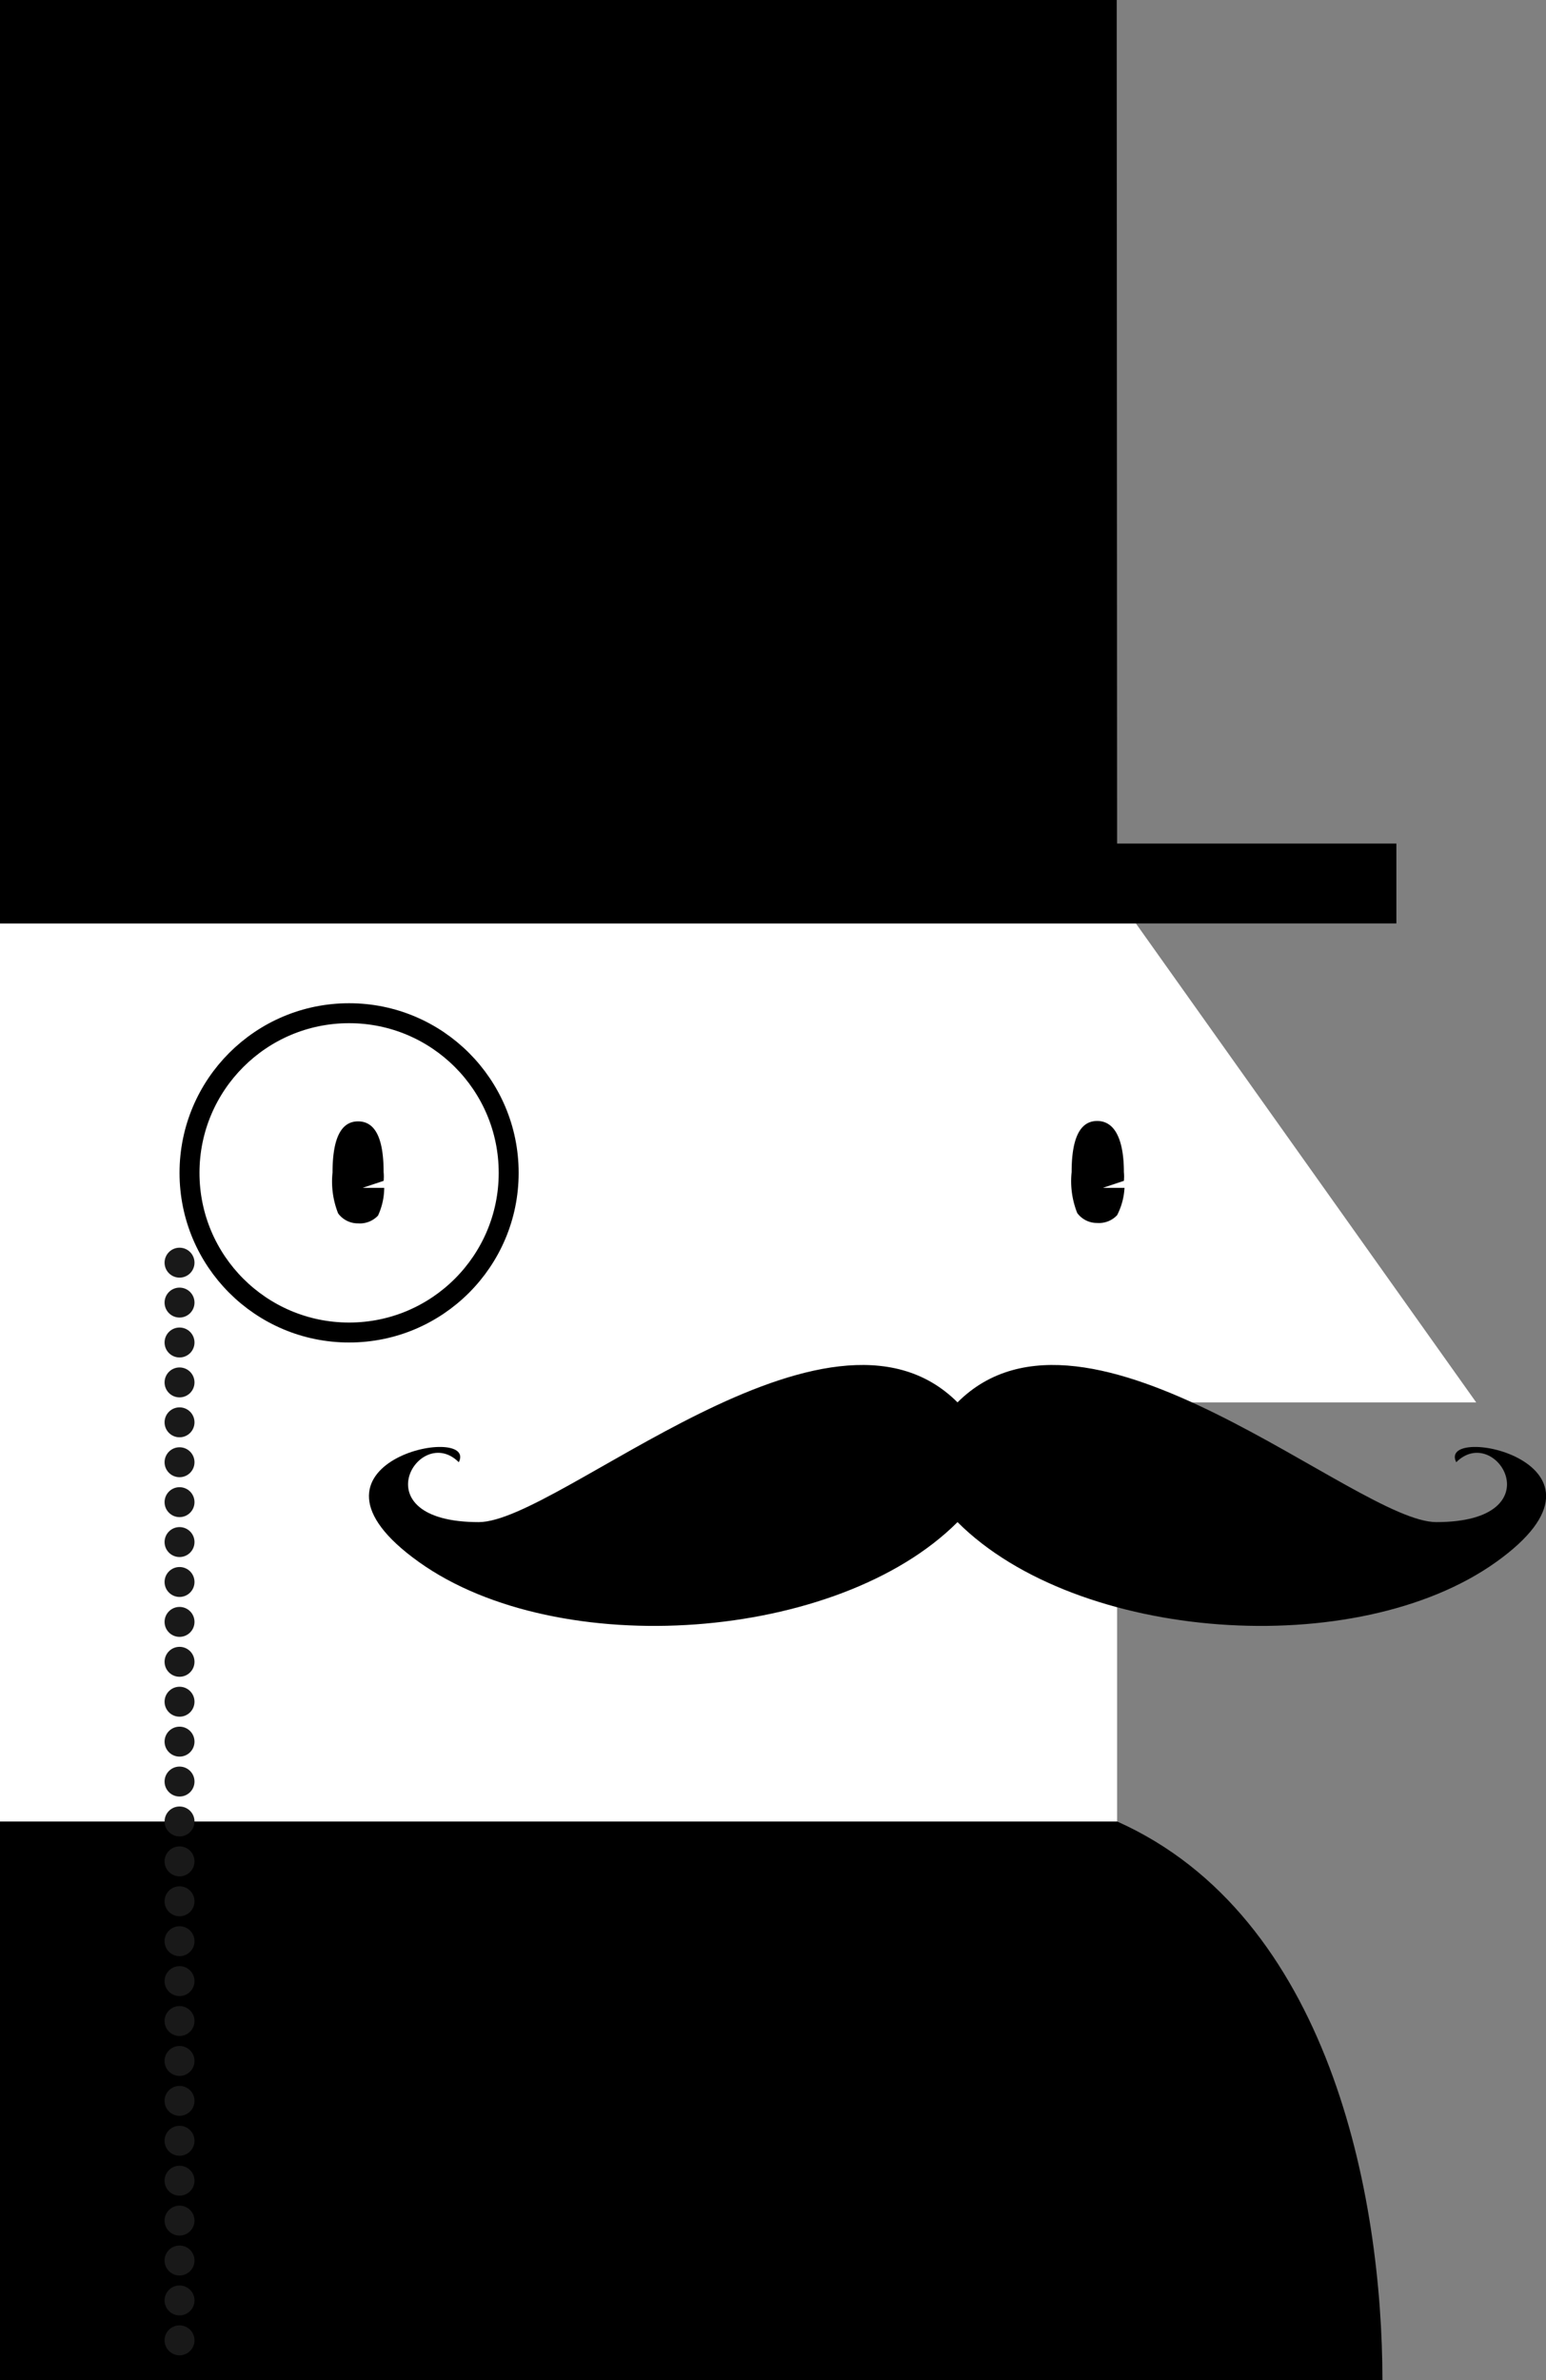 <svg xmlns="http://www.w3.org/2000/svg" viewBox="0 0 77.5 119.27"><rect x="0" y="0" width="77.5" height="119.27" fill="#808080" stroke="none"/><defs><style>.cls-1{fill:#fff;}.cls-2{fill:none;stroke:#000;stroke-miterlimit:10;}.cls-3{fill:#191919;}</style></defs><title>Asset 6</title><g id="Layer_2" data-name="Layer 2"><g id="Layer_1-2" data-name="Layer 1"><path d="M0,91.27v28H69.3c0-9.25-2.66-23.25-13.3-28Z"/><polygon class="cls-1" points="56.94 46.27 74 70.27 56 70.27 56 91.27 0 91.27 0 46.27 56.94 46.27"/><polygon points="56 42.27 55.98 0 0 0 0 43 0 46.27 56 46.27 70 46.27 70 42.27 56 42.27"/><path d="M73,73.27c2-2,5,3-1,3-4,0-17.5-12.5-24-6-6.5-6.5-20,6-24,6-6,0-3-5-1-3,1-2-9,0-2,5s21,4,27-2c6,6,20,7,27,2S72,71.27,73,73.27Z"/><circle class="cls-2" cx="17.5" cy="58.77" r="8"/><circle class="cls-3" cx="9" cy="63.27" r="0.75"/><circle class="cls-3" cx="9" cy="65.27" r="0.75"/><circle class="cls-3" cx="9" cy="67.27" r="0.75"/><circle class="cls-3" cx="9" cy="69.27" r="0.75"/><circle class="cls-3" cx="9" cy="71.27" r="0.75"/><circle class="cls-3" cx="9" cy="73.27" r="0.75"/><circle class="cls-3" cx="9" cy="75.27" r="0.75"/><circle class="cls-3" cx="9" cy="77.27" r="0.75"/><circle class="cls-3" cx="9" cy="79.27" r="0.75"/><circle class="cls-3" cx="9" cy="81.27" r="0.75"/><circle class="cls-3" cx="9" cy="83.27" r="0.75"/><circle class="cls-3" cx="9" cy="85.27" r="0.75"/><circle class="cls-3" cx="9" cy="87.27" r="0.75"/><circle class="cls-3" cx="9" cy="89.27" r="0.75"/><circle class="cls-3" cx="9" cy="91.27" r="0.75"/><circle class="cls-3" cx="9" cy="93.27" r="0.75"/><circle class="cls-3" cx="9" cy="95.27" r="0.75"/><circle class="cls-3" cx="9" cy="97.27" r="0.75"/><circle class="cls-3" cx="9" cy="99.27" r="0.75"/><circle class="cls-3" cx="9" cy="101.27" r="0.75"/><circle class="cls-3" cx="9" cy="103.27" r="0.75"/><circle class="cls-3" cx="9" cy="105.27" r="0.75"/><circle class="cls-3" cx="9" cy="107.27" r="0.75"/><circle class="cls-3" cx="9" cy="109.27" r="0.75"/><circle class="cls-3" cx="9" cy="111.27" r="0.75"/><circle class="cls-3" cx="9" cy="113.27" r="0.75"/><circle class="cls-3" cx="9" cy="115.27" r="0.75"/><circle class="cls-3" cx="9" cy="117.27" r="0.75"/><path d="M19.23,58.73a2.2,2.2,0,0,1,0,.44l-1.05.35,1.08,0a3.34,3.34,0,0,1-.31,1.39,1.24,1.24,0,0,1-1,.39,1.22,1.22,0,0,1-1-.5,4.32,4.32,0,0,1-.28-2.05c0-1.41.29-2.56,1.28-2.56S19.23,57.32,19.23,58.73Z"/><path d="M56.34,58.73a2.22,2.22,0,0,1,0,.44l-1.05.35,1.08,0A3.34,3.34,0,0,1,56,60.89a1.24,1.24,0,0,1-1,.39,1.22,1.22,0,0,1-1-.5,4.32,4.32,0,0,1-.28-2.05c0-1.41.29-2.56,1.28-2.56S56.34,57.32,56.34,58.73Z"/></g></g></svg>